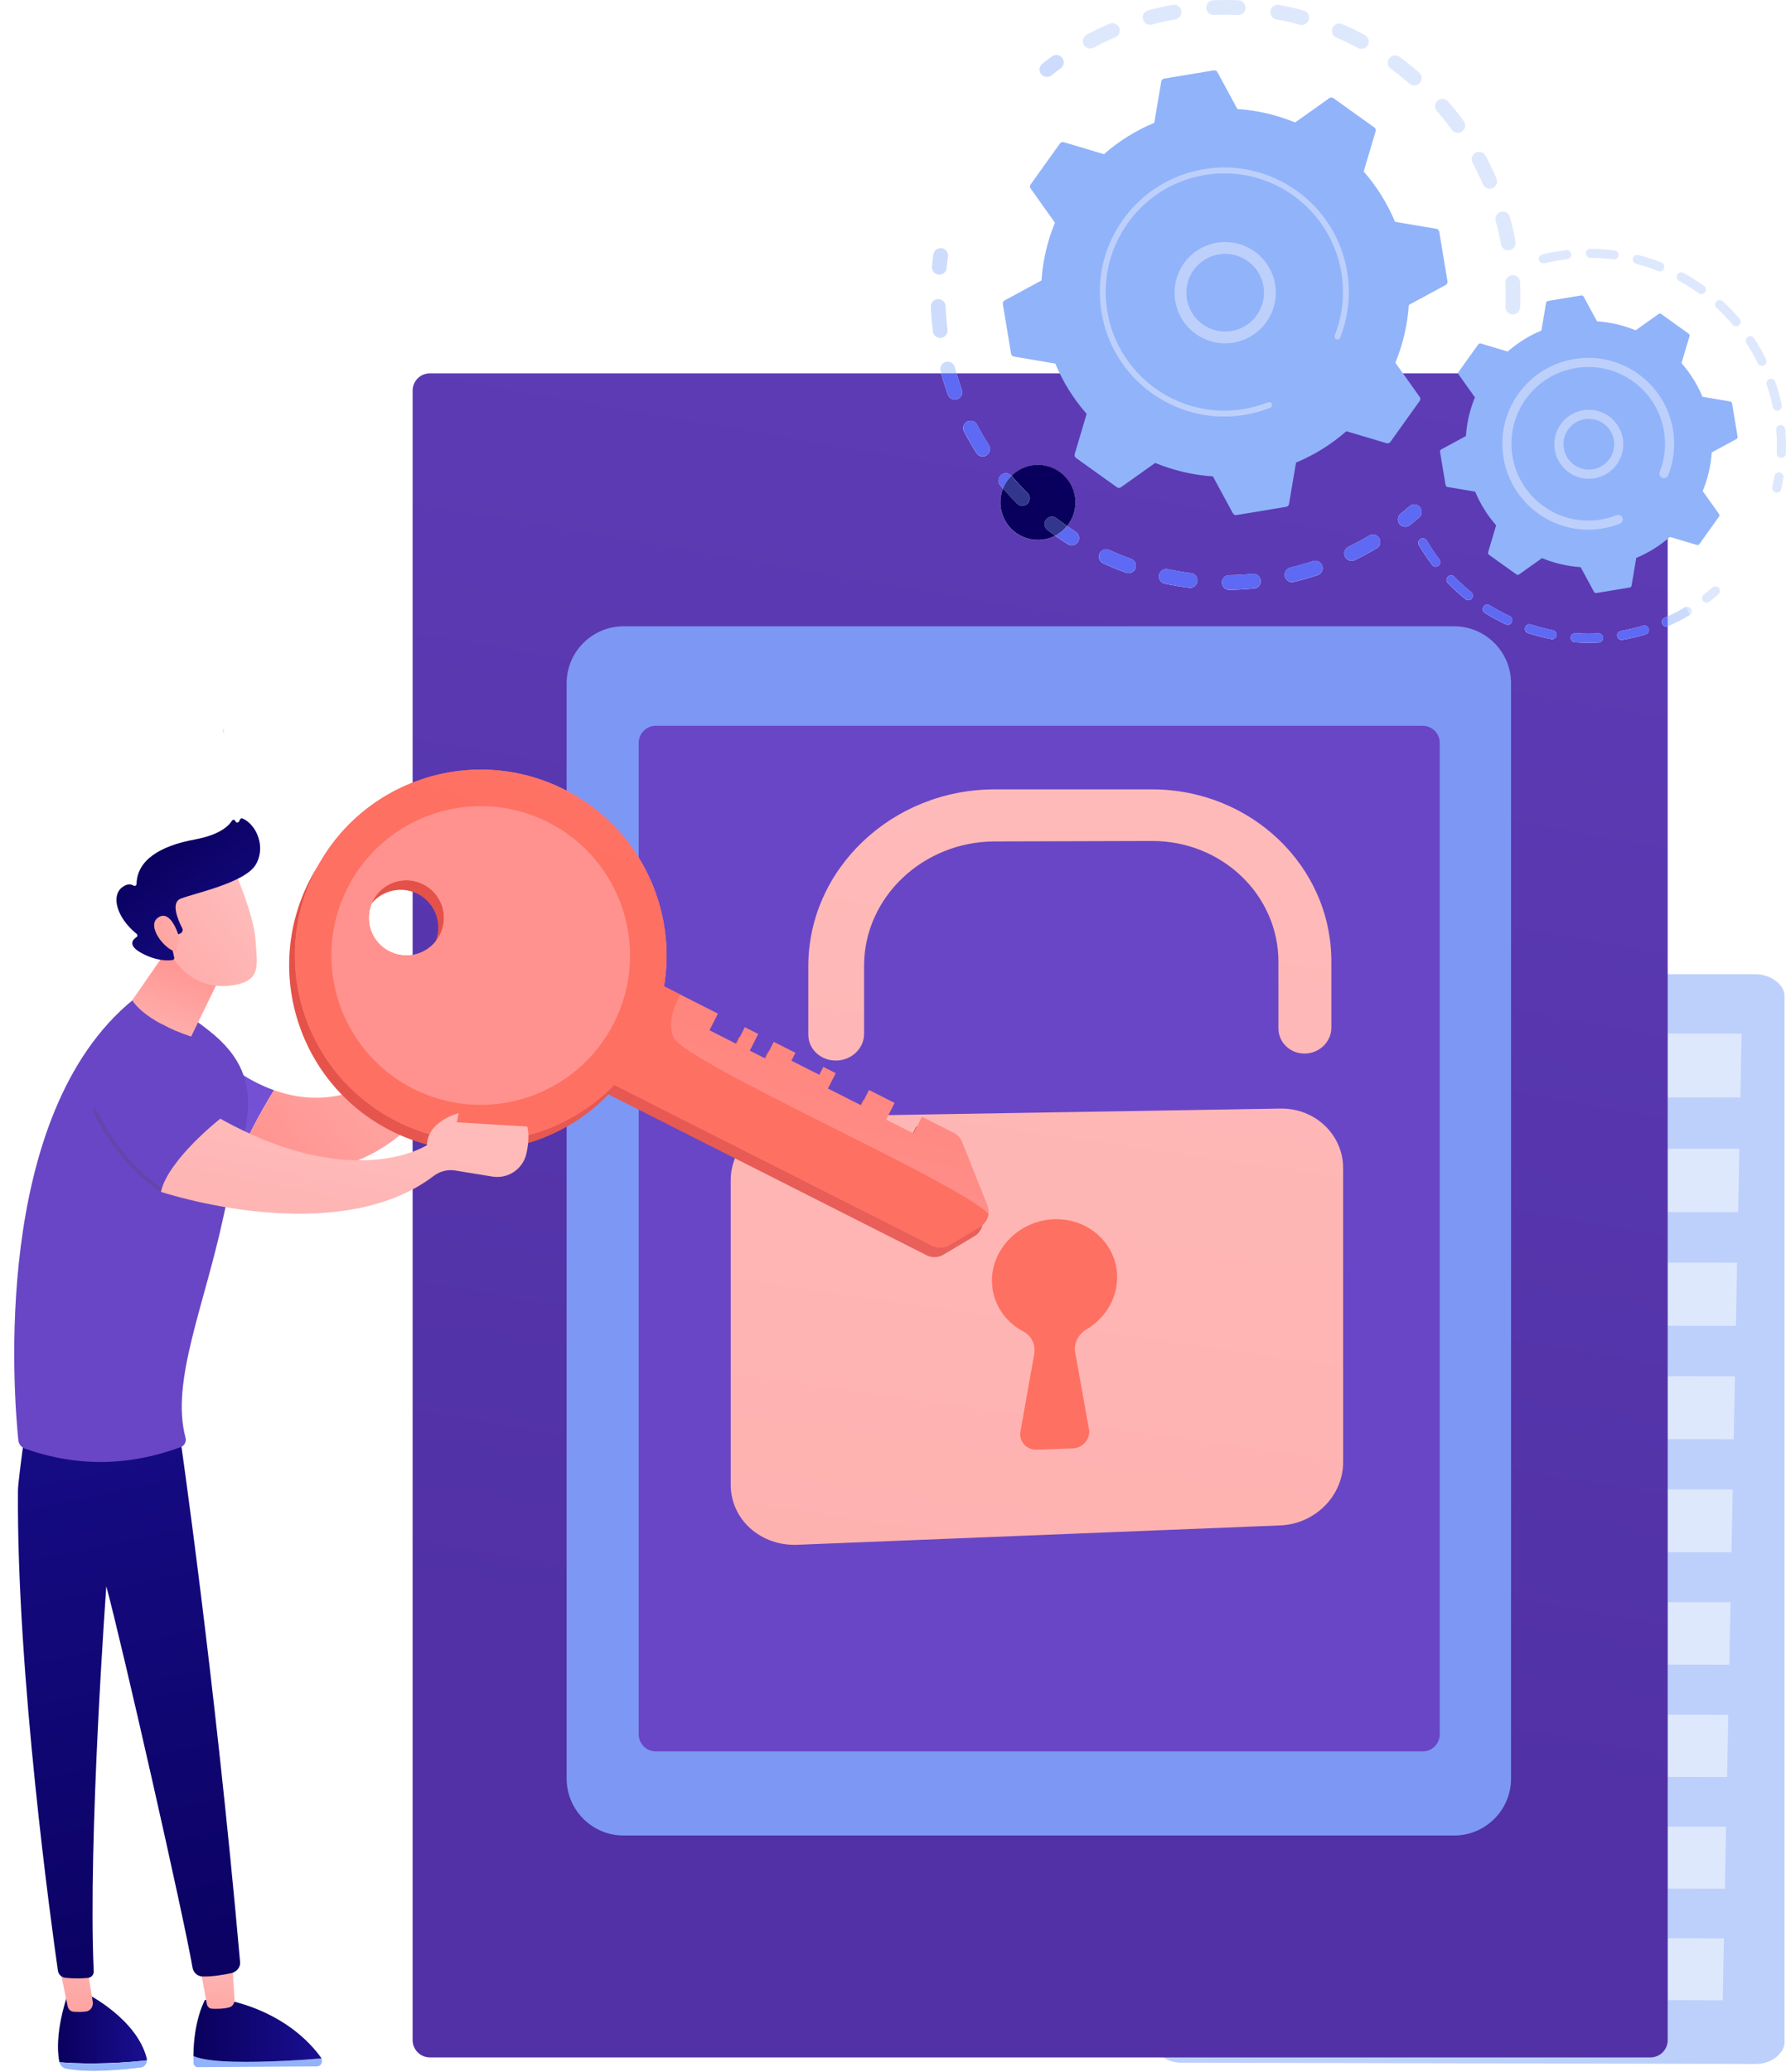 <svg width="125" height="145" viewBox="0 0 125 145" fill="none" xmlns="http://www.w3.org/2000/svg">
<path d="M15.643 51.35C15.613 51.252 15.582 51.153 15.553 51.054L15.708 51.054C15.687 51.152 15.665 51.252 15.643 51.35Z" fill="#DFE9FD"/>
<path d="M82.513 69.647C82.531 68.838 83.362 68.173 84.38 68.173H122.85C123.882 68.173 124.895 68.873 124.895 69.693V142.954C124.895 143.348 124.609 143.726 124.258 144.005C123.906 144.283 123.385 144.439 122.889 144.437L82.666 144.35C82.166 144.349 81.676 144.189 81.326 143.904C80.976 143.62 80.778 143.227 80.787 142.829L82.513 69.647Z" fill="#BDD0FB"/>
<path d="M116.723 76.801V72.331H121.892L121.806 76.796L116.723 76.801Z" fill="#DEE8FD"/>
<path d="M121.649 84.826L116.723 84.823V80.39L121.736 80.391L121.649 84.826Z" fill="#DEE8FD"/>
<path d="M121.494 92.785L116.723 92.781V88.362L121.58 88.366L121.494 92.785Z" fill="#DEE8FD"/>
<path d="M121.339 100.719L116.723 100.714V96.31L121.425 96.314L121.339 100.719Z" fill="#DEE8FD"/>
<path d="M121.184 108.625L116.723 108.619V104.23L121.27 104.236L121.184 108.625Z" fill="#DEE8FD"/>
<path d="M121.03 116.504L116.723 116.496V112.123L121.116 112.13L121.03 116.504Z" fill="#DEE8FD"/>
<path d="M120.877 124.355L116.723 124.347V119.989L120.962 119.997L120.877 124.355Z" fill="#DEE8FD"/>
<path d="M120.724 132.18L116.723 132.17V127.827L120.809 127.836L120.724 132.18Z" fill="#DEE8FD"/>
<path d="M120.572 139.979L116.723 139.968V135.639L120.656 135.65L120.572 139.979Z" fill="#DEE8FD"/>
<path d="M115.511 143.979H30.088C29.42 143.979 28.879 143.437 28.879 142.77V142.381V119.334V116.973V107.376V27.335C28.879 26.667 29.42 26.126 30.088 26.126H34.744H35.523H48.023H65.871C66.009 26.628 66.167 27.13 66.342 27.619C66.418 27.83 66.617 27.962 66.829 27.962C66.84 27.962 66.85 27.961 66.861 27.961C66.908 27.958 66.956 27.948 67.003 27.931C67.272 27.835 67.411 27.54 67.315 27.271C67.181 26.895 67.056 26.511 66.945 26.126H108.368H115.511C116.179 26.126 116.72 26.667 116.72 27.335V39.581V43.136C116.646 43.17 116.571 43.204 116.496 43.237C116.335 43.308 116.261 43.496 116.332 43.657C116.384 43.777 116.502 43.848 116.625 43.848C116.631 43.848 116.638 43.848 116.645 43.848C116.67 43.846 116.695 43.842 116.72 43.834V68.176V72.333V76.802V80.391V84.824V88.365V92.784V96.313V100.717V104.233V108.621V112.126V116.499V119.992V124.35V127.831V132.174V135.642V139.971V142.77C116.72 143.437 116.179 143.979 115.511 143.979ZM110.249 44.31C110.082 44.31 109.94 44.437 109.928 44.606C109.915 44.782 110.048 44.935 110.223 44.947C110.547 44.97 110.873 44.982 111.199 44.982C111.431 44.982 111.663 44.976 111.894 44.964L111.899 44.964C112.072 44.953 112.206 44.804 112.197 44.629C112.188 44.459 112.048 44.326 111.879 44.326C111.873 44.326 111.868 44.326 111.862 44.327C111.641 44.338 111.419 44.343 111.197 44.343C110.887 44.343 110.576 44.332 110.269 44.311C110.262 44.31 110.255 44.31 110.249 44.31ZM115.091 43.773C115.061 43.773 115.03 43.778 115 43.786C114.492 43.938 113.97 44.06 113.447 44.151C113.274 44.181 113.157 44.346 113.187 44.519C113.214 44.675 113.349 44.784 113.501 44.784C113.508 44.784 113.515 44.784 113.521 44.784C113.533 44.783 113.544 44.782 113.555 44.779C114.103 44.685 114.651 44.557 115.183 44.398C115.351 44.348 115.447 44.17 115.397 44.001C115.356 43.862 115.228 43.773 115.091 43.773ZM107.048 43.685C106.913 43.685 106.788 43.77 106.744 43.905C106.69 44.072 106.781 44.253 106.949 44.307C107.476 44.479 108.02 44.62 108.566 44.727C108.587 44.732 108.608 44.733 108.628 44.733C108.635 44.733 108.642 44.733 108.648 44.733C108.789 44.724 108.912 44.621 108.941 44.476C108.975 44.303 108.862 44.136 108.689 44.101C108.168 43.999 107.649 43.864 107.146 43.7C107.114 43.69 107.08 43.685 107.048 43.685ZM104.096 42.307C103.989 42.307 103.885 42.361 103.825 42.457C103.731 42.607 103.777 42.804 103.926 42.897C104.398 43.191 104.892 43.459 105.395 43.694C105.439 43.714 105.485 43.724 105.53 43.724C105.537 43.724 105.543 43.724 105.55 43.723C105.663 43.716 105.769 43.649 105.82 43.54C105.894 43.38 105.825 43.19 105.665 43.115C105.185 42.892 104.714 42.636 104.264 42.355C104.212 42.323 104.153 42.307 104.096 42.307ZM101.557 40.263C101.477 40.263 101.396 40.293 101.334 40.354C101.208 40.476 101.206 40.678 101.329 40.804C101.715 41.202 102.131 41.581 102.565 41.93C102.623 41.977 102.694 42.001 102.764 42.001C102.771 42.001 102.778 42 102.784 41.999C102.871 41.994 102.954 41.954 103.013 41.881C103.123 41.744 103.102 41.543 102.965 41.433C102.551 41.099 102.155 40.738 101.786 40.359C101.723 40.295 101.64 40.263 101.557 40.263ZM87.722 40.154C87.705 40.154 87.688 40.154 87.671 40.156C87.121 40.21 86.569 40.241 86.026 40.249C85.74 40.253 85.512 40.487 85.517 40.772C85.52 41.055 85.751 41.282 86.032 41.282C86.035 41.282 86.038 41.282 86.04 41.282C86.377 41.277 86.718 41.264 87.057 41.242C87.294 41.227 87.532 41.208 87.771 41.185C88.055 41.157 88.263 40.905 88.235 40.62C88.209 40.354 87.984 40.154 87.722 40.154ZM81.625 39.822C81.386 39.822 81.171 39.989 81.12 40.232C81.061 40.512 81.239 40.786 81.519 40.845C82.083 40.964 82.658 41.059 83.229 41.129C83.25 41.132 83.271 41.133 83.292 41.133C83.303 41.133 83.314 41.133 83.325 41.133C83.568 41.117 83.774 40.93 83.805 40.68C83.84 40.397 83.639 40.139 83.355 40.104C82.814 40.037 82.267 39.946 81.732 39.834C81.696 39.826 81.66 39.822 81.625 39.822ZM92.057 39.244C92.004 39.244 91.949 39.252 91.896 39.27C91.377 39.44 90.844 39.59 90.31 39.717C90.033 39.783 89.861 40.061 89.927 40.339C89.983 40.577 90.195 40.737 90.429 40.737C90.44 40.737 90.451 40.736 90.462 40.736C90.49 40.734 90.52 40.729 90.549 40.723C91.11 40.59 91.671 40.431 92.218 40.252C92.489 40.164 92.637 39.872 92.548 39.6C92.477 39.383 92.274 39.244 92.057 39.244ZM77.422 38.438C77.225 38.438 77.038 38.549 76.951 38.739C76.833 38.999 76.947 39.306 77.207 39.424C77.731 39.663 78.271 39.884 78.811 40.078C78.869 40.099 78.928 40.108 78.986 40.108C78.997 40.108 79.008 40.108 79.019 40.108C79.218 40.094 79.401 39.966 79.473 39.766C79.569 39.497 79.429 39.202 79.16 39.105C78.647 38.921 78.134 38.712 77.636 38.484C77.567 38.452 77.494 38.438 77.422 38.438ZM99.582 37.669C99.527 37.669 99.472 37.683 99.421 37.712C99.269 37.801 99.218 37.997 99.307 38.149C99.587 38.627 99.9 39.095 100.237 39.538C100.3 39.62 100.395 39.664 100.491 39.664C100.498 39.664 100.505 39.663 100.511 39.663C100.572 39.659 100.633 39.638 100.685 39.598C100.825 39.492 100.852 39.291 100.745 39.151C100.423 38.729 100.125 38.283 99.858 37.827C99.799 37.725 99.692 37.669 99.582 37.669ZM96.087 37.408C95.997 37.408 95.906 37.431 95.823 37.481C95.353 37.761 94.866 38.025 94.375 38.265C94.118 38.39 94.012 38.7 94.137 38.956C94.227 39.14 94.41 39.246 94.602 39.246C94.612 39.246 94.623 39.246 94.634 39.245C94.7 39.241 94.766 39.224 94.828 39.194C95.346 38.941 95.859 38.663 96.353 38.368C96.598 38.221 96.678 37.904 96.531 37.66C96.435 37.498 96.263 37.408 96.087 37.408ZM73.853 37.494C74.141 37.697 74.435 37.895 74.732 38.083C74.818 38.137 74.913 38.163 75.008 38.163C75.019 38.163 75.03 38.163 75.041 38.162C75.201 38.152 75.353 38.068 75.445 37.923C75.598 37.682 75.526 37.363 75.285 37.21C75.083 37.082 74.883 36.95 74.684 36.813C75.049 36.362 75.267 35.788 75.267 35.163C75.267 33.711 74.091 32.535 72.639 32.535C71.918 32.535 71.266 32.825 70.79 33.295C70.689 33.18 70.546 33.12 70.403 33.12C70.285 33.12 70.166 33.16 70.069 33.243C69.852 33.428 69.825 33.753 70.009 33.971C70.072 34.045 70.134 34.118 70.197 34.19C70.078 34.491 70.012 34.819 70.012 35.163C70.012 36.614 71.188 37.79 72.639 37.79C73.078 37.79 73.49 37.683 73.853 37.494ZM98.986 35.302C98.866 35.302 98.745 35.344 98.647 35.43C98.444 35.606 98.237 35.78 98.029 35.946C97.807 36.125 97.771 36.45 97.95 36.672C98.052 36.8 98.202 36.866 98.353 36.866C98.364 36.866 98.375 36.866 98.386 36.865C98.488 36.858 98.59 36.822 98.676 36.752C98.894 36.578 99.113 36.394 99.326 36.209C99.541 36.021 99.563 35.695 99.376 35.48C99.273 35.362 99.13 35.302 98.986 35.302ZM67.929 29.445C67.849 29.445 67.767 29.463 67.691 29.503C67.438 29.636 67.34 29.948 67.472 30.201C67.739 30.711 68.03 31.216 68.34 31.703C68.438 31.858 68.605 31.942 68.776 31.942C68.787 31.942 68.798 31.942 68.809 31.941C68.893 31.936 68.977 31.91 69.053 31.861C69.294 31.709 69.365 31.39 69.212 31.149C68.918 30.686 68.641 30.207 68.388 29.722C68.296 29.546 68.115 29.445 67.929 29.445Z" fill="url(#paint0_linear_5401_15144)"/>
<path d="M101.768 128.451H43.647C41.444 128.451 39.658 126.665 39.658 124.462V47.817C39.658 45.614 41.444 43.828 43.647 43.828H101.768C103.971 43.828 105.757 45.614 105.757 47.817V124.462C105.757 126.665 103.971 128.451 101.768 128.451Z" fill="#7D97F4"/>
<path d="M99.57 122.564H45.9C45.239 122.564 44.703 122.029 44.703 121.368V51.986C44.703 51.326 45.239 50.79 45.9 50.79H99.57C100.23 50.79 100.766 51.326 100.766 51.986V121.368C100.766 122.029 100.23 122.564 99.57 122.564Z" fill="url(#paint1_linear_5401_15144)"/>
<path d="M72.641 37.785C71.19 37.785 70.014 36.608 70.014 35.157C70.014 34.814 70.08 34.486 70.2 34.185C70.515 34.547 70.847 34.902 71.186 35.241C71.287 35.341 71.419 35.391 71.551 35.391C71.562 35.391 71.573 35.391 71.584 35.39C71.705 35.383 71.824 35.333 71.917 35.24C72.119 35.038 72.118 34.711 71.916 34.509C71.528 34.122 71.153 33.715 70.8 33.298C70.797 33.295 70.795 33.293 70.793 33.29C71.267 32.82 71.92 32.529 72.641 32.529C74.093 32.529 75.269 33.706 75.269 35.157C75.269 35.782 75.051 36.357 74.686 36.808C74.431 36.633 74.179 36.452 73.934 36.266C73.841 36.195 73.731 36.161 73.622 36.161C73.466 36.161 73.312 36.231 73.21 36.365C73.038 36.593 73.083 36.917 73.31 37.089C73.489 37.225 73.671 37.358 73.855 37.489C73.492 37.678 73.08 37.785 72.641 37.785Z" fill="url(#paint2_linear_5401_15144)"/>
<path d="M89.615 77.579L55.807 78.141C53.234 78.184 51.141 80.185 51.141 82.61V103.901C51.141 106.327 53.234 108.209 55.807 108.105L89.615 106.748C92.043 106.65 94.005 104.671 94.005 102.327V81.751C94.005 79.406 92.043 77.539 89.615 77.579Z" fill="url(#paint3_linear_5401_15144)"/>
<path d="M91.33 73.729C90.306 73.745 89.475 72.954 89.475 71.964V67.305C89.475 62.63 85.52 58.838 80.625 58.852L69.612 58.884C64.591 58.898 60.476 62.802 60.476 67.586V72.355C60.476 73.368 59.604 74.202 58.527 74.219C57.448 74.234 56.572 73.423 56.572 72.407V67.624C56.572 60.796 62.455 55.241 69.612 55.241H80.625C87.579 55.241 93.179 60.636 93.179 67.268V71.915C93.179 72.902 92.352 73.714 91.33 73.729Z" fill="url(#paint4_linear_5401_15144)"/>
<path d="M78.186 89.384C78.186 87.018 76.12 85.16 73.609 85.331C71.389 85.482 69.552 87.26 69.432 89.383C69.339 91.031 70.245 92.455 71.621 93.175C72.207 93.481 72.497 94.127 72.383 94.766L71.418 100.183C71.296 100.872 71.85 101.479 72.579 101.452L75.06 101.364C75.786 101.337 76.336 100.694 76.215 100.016L75.25 94.649C75.135 94.009 75.468 93.373 76.055 93.022C77.332 92.259 78.186 90.905 78.186 89.384Z" fill="url(#paint5_linear_5401_15144)"/>
<path d="M10.283 144.184C10.284 144.137 10.281 144.091 10.269 144.043C9.568 141.264 6.088 139.532 6.088 139.532L4.709 139.641C3.916 142.09 4.018 143.593 4.146 144.262C4.149 144.281 4.155 144.299 4.16 144.317C5.297 144.419 7.638 144.485 10.283 144.184Z" fill="url(#paint6_linear_5401_15144)"/>
<path d="M4.16 144.314C4.222 144.538 4.387 144.712 4.598 144.756C6.216 145.096 8.787 144.823 9.867 144.682C10.105 144.65 10.28 144.43 10.283 144.182C7.639 144.482 5.298 144.416 4.16 144.314Z" fill="#91B3FA"/>
<path d="M4.152 137.588L4.736 140.399C4.779 140.605 4.937 140.759 5.129 140.777C5.364 140.799 5.698 140.812 6.034 140.763C6.335 140.719 6.545 140.412 6.492 140.084L6.086 137.588H4.152Z" fill="url(#paint7_linear_5401_15144)"/>
<path d="M16.255 144.28C14.732 144.237 13.945 144.058 13.537 143.891C13.536 144.043 13.537 144.197 13.542 144.357C13.547 144.527 13.674 144.663 13.829 144.662L22.19 144.608C22.457 144.606 22.613 144.297 22.497 144.052C21.401 144.143 18.609 144.346 16.255 144.28Z" fill="#91B3FA"/>
<path d="M22.497 144.051C22.487 144.03 22.479 144.008 22.464 143.988C21.726 142.956 19.845 140.901 16.129 140.011L14.346 139.954C14.346 139.954 13.552 141.334 13.537 143.89C13.944 144.056 14.732 144.235 16.255 144.278C18.608 144.344 21.401 144.142 22.497 144.051Z" fill="url(#paint8_linear_5401_15144)"/>
<path d="M13.935 137.335C13.964 137.467 14.334 139.467 14.478 140.243C14.512 140.427 14.656 140.562 14.827 140.572C15.132 140.588 15.624 140.591 16.048 140.476C16.276 140.414 16.43 140.181 16.413 139.922L16.214 136.758L13.935 137.335Z" fill="url(#paint9_linear_5401_15144)"/>
<path d="M12.582 100.405C12.582 100.405 15.034 117.257 16.804 137.31C16.837 137.684 16.54 138.009 16.173 138.086C15.632 138.2 14.837 138.335 14.18 138.317C13.828 138.307 13.535 138.047 13.475 137.7C12.873 134.164 8.57 115.188 7.441 111.012C7.441 111.012 6.144 128.752 6.559 137.956C6.569 138.185 6.401 138.384 6.174 138.41C5.829 138.45 5.276 138.48 4.574 138.406C4.307 138.377 4.092 138.176 4.053 137.91C3.624 134.918 1.152 117.106 1.257 104.275C1.263 103.551 2.106 97.606 2.106 97.606L12.582 100.405Z" fill="url(#paint10_linear_5401_15144)"/>
<path d="M13.535 72.063L13.863 80.881C14.796 81.203 15.684 81.452 16.529 81.639C17.058 79.936 18.223 77.846 19.176 76.292C15.673 75.054 13.535 72.063 13.535 72.063Z" fill="url(#paint11_linear_5401_15144)"/>
<path d="M1.739 101.374C1.487 101.285 1.311 101.056 1.284 100.79C0.958 97.626 -0.621 78.007 9.348 69.937C9.348 69.937 9.919 68.442 14.618 72.118C19.318 75.795 16.802 79.649 15.677 84.965C14.315 91.397 11.927 96.655 12.984 100.613C13.057 100.887 12.913 101.173 12.648 101.271C8.997 102.617 5.361 102.661 1.739 101.374Z" fill="url(#paint12_linear_5401_15144)"/>
<path d="M13.237 64.058C13.234 64.337 9.254 69.991 9.254 69.991C9.254 69.991 9.968 71.398 13.379 72.541L16.324 66.487L13.237 64.058Z" fill="url(#paint13_linear_5401_15144)"/>
<path d="M11.261 83.404C11.237 83.404 11.212 83.397 11.189 83.382C8.009 81.234 6.513 77.766 6.499 77.731C6.471 77.665 6.501 77.589 6.567 77.561C6.633 77.534 6.709 77.564 6.737 77.63C6.751 77.664 8.219 81.064 11.334 83.168C11.393 83.208 11.409 83.288 11.369 83.348C11.344 83.384 11.303 83.404 11.261 83.404Z" fill="url(#paint14_linear_5401_15144)"/>
<path d="M16 78.598C15.958 78.598 15.916 78.577 15.891 78.538C15.882 78.524 14.91 77.012 13.059 73.698C12.491 72.679 11.743 72.034 10.837 71.781C9.337 71.361 7.891 72.165 7.877 72.174C7.814 72.208 7.736 72.187 7.7 72.125C7.665 72.063 7.687 71.984 7.749 71.949C7.811 71.913 9.298 71.082 10.904 71.531C11.88 71.803 12.681 72.49 13.285 73.572C15.131 76.877 16.099 78.383 16.108 78.399C16.147 78.459 16.13 78.538 16.07 78.577C16.048 78.591 16.024 78.598 16 78.598Z" fill="url(#paint15_linear_5401_15144)"/>
<path d="M16.372 60.818C16.372 60.818 17.789 64.072 17.884 65.78C17.979 67.488 18.347 68.596 16.372 68.939C14.398 69.284 12.734 68.3 11.833 66.599C11.833 66.599 10.421 63.977 10.738 62.904C11.055 61.83 16.372 60.818 16.372 60.818Z" fill="url(#paint16_linear_5401_15144)"/>
<path d="M12.508 65.375L12.62 65.326C12.764 65.263 12.825 65.092 12.753 64.954C12.475 64.415 11.931 63.182 12.633 62.895C13.537 62.524 17.117 61.794 17.889 60.524C18.631 59.303 17.974 57.727 16.985 57.279C16.919 57.249 16.84 57.273 16.807 57.337L16.725 57.493C16.668 57.6 16.51 57.584 16.477 57.468C16.445 57.356 16.297 57.335 16.235 57.433C15.998 57.813 15.357 58.429 13.643 58.745C11.207 59.195 9.596 60.181 9.556 61.864C9.553 61.971 9.44 62.03 9.349 61.975C9.169 61.866 8.88 61.814 8.496 62.138C7.827 62.7 8.101 64.159 9.568 65.359C9.637 65.417 9.636 65.525 9.561 65.575C9.295 65.748 8.899 66.159 9.926 66.708C10.988 67.276 11.781 67.229 12.087 67.179C12.163 67.167 12.212 67.093 12.195 67.018L11.869 65.538C11.851 65.454 11.915 65.375 12 65.375H12.508Z" fill="url(#paint17_linear_5401_15144)"/>
<path d="M12.569 65.686C12.569 65.686 12.028 63.608 11.096 64.191C10.164 64.774 11.58 66.52 12.329 66.598L12.569 65.686Z" fill="url(#paint18_linear_5401_15144)"/>
<path d="M30.913 71.399C30.913 71.399 30.203 70.14 30.248 69.529C30.293 68.917 29.912 68.019 30.317 68.086C30.723 68.152 30.806 68.098 30.917 68.831C31.027 69.565 32.306 72.771 30.913 71.399Z" fill="url(#paint19_linear_5401_15144)"/>
<path d="M31.043 69.4L31.027 71.914C26.221 77.103 22.331 77.409 19.176 76.293C18.222 77.848 17.058 79.937 16.529 81.64C29.363 84.469 32.385 72.671 32.385 72.671C34.124 71.951 34.474 71.53 34.4 71.058L31.043 69.4Z" fill="url(#paint20_linear_5401_15144)"/>
<path d="M34.741 66.905C34.331 66.738 33.528 65.208 33.374 65.711C33.221 66.215 33.439 66.905 33.374 67.119C33.309 67.333 32.309 69.796 32.509 70.343C32.653 70.738 33.447 70.679 33.568 71.325C33.609 71.54 33.78 71.693 33.979 71.693C34.178 71.693 34.349 71.54 34.389 71.326C34.406 71.24 35.151 67.071 34.741 66.905Z" fill="url(#paint21_linear_5401_15144)"/>
<path d="M29.228 62.553C30.526 63.209 31.046 64.794 30.39 66.092C29.733 67.39 28.15 67.91 26.852 67.253C25.554 66.597 25.033 65.013 25.69 63.715C26.346 62.418 27.93 61.898 29.228 62.553ZM21.64 61.668C18.399 68.078 20.968 75.901 27.378 79.142C32.588 81.775 38.731 80.571 42.589 76.586L64.859 87.847C65.229 88.033 65.669 88.018 66.025 87.806L68.203 86.509C68.241 86.486 68.276 86.461 68.31 86.436C68.32 86.429 68.329 86.421 68.338 86.413C68.363 86.393 68.388 86.372 68.411 86.35C68.419 86.343 68.427 86.335 68.435 86.328C68.464 86.299 68.491 86.269 68.517 86.238L68.518 86.237C68.792 85.904 68.875 85.44 68.708 85.02L66.938 80.583C66.829 80.309 66.623 80.084 66.36 79.951L64.129 78.823L63.539 79.991L61.623 79.022L62.213 77.854L60.42 76.948L59.877 78.022L57.548 76.844L58.091 75.771L57.223 75.332L56.944 75.885L54.991 74.898L55.271 74.345L53.753 73.577L53.162 74.745L52.078 74.196L52.668 73.028L51.728 72.553L51.138 73.721L49.258 72.77L49.848 71.603L47.206 70.267L46.074 69.695C46.996 64.226 44.324 58.564 39.114 55.93C32.704 52.689 24.881 55.258 21.64 61.668Z" fill="url(#paint22_linear_5401_15144)"/>
<path d="M39.69 65.595L50.248 70.933L49.657 72.1L51.537 73.051L52.128 71.883L53.068 72.359L52.477 73.526L53.562 74.074L54.152 72.907L55.671 73.675L55.391 74.228L57.343 75.215L57.623 74.662L58.491 75.1L57.947 76.175L60.276 77.353L60.82 76.278L62.612 77.184L62.022 78.352L63.938 79.321L64.529 78.153L66.759 79.281C67.023 79.415 67.228 79.639 67.338 79.913L69.107 84.349C69.328 84.903 69.114 85.534 68.602 85.838L66.424 87.136C66.069 87.348 65.628 87.364 65.259 87.176L38.375 73.584L39.69 65.595Z" fill="url(#paint23_linear_5401_15144)"/>
<path d="M27.252 66.583C25.954 65.927 25.434 64.343 26.09 63.045C26.746 61.747 28.33 61.227 29.628 61.883C30.926 62.539 31.447 64.123 30.79 65.421C30.134 66.719 28.549 67.239 27.252 66.583ZM27.779 78.471C34.188 81.712 42.011 79.143 45.252 72.733C48.493 66.324 45.924 58.501 39.514 55.26C33.104 52.019 25.281 54.588 22.041 60.998C18.8 67.407 21.369 75.23 27.779 78.471Z" fill="url(#paint24_linear_5401_15144)"/>
<path d="M29.628 61.884C30.926 62.54 31.447 64.124 30.79 65.422C30.134 66.719 28.549 67.24 27.252 66.584C25.954 65.927 25.434 64.343 26.09 63.045C26.746 61.747 28.33 61.227 29.628 61.884ZM42.989 75.916L65.26 87.176C65.629 87.364 66.069 87.348 66.425 87.136L68.603 85.838C68.932 85.643 69.135 85.312 69.182 84.955C67.153 82.755 47.859 74.331 47.137 72.597C46.881 71.98 46.837 71.046 47.605 69.597L46.474 69.025C47.396 63.555 44.724 57.894 39.514 55.26C33.104 52.02 25.281 54.589 22.041 60.998C18.8 67.407 21.369 75.231 27.779 78.471C32.988 81.106 39.132 79.901 42.989 75.916Z" fill="url(#paint25_linear_5401_15144)"/>
<path d="M27.25 66.584C25.952 65.927 25.431 64.343 26.088 63.045C26.744 61.747 28.328 61.227 29.626 61.884C30.924 62.54 31.444 64.124 30.788 65.421C30.132 66.719 28.547 67.24 27.25 66.584ZM28.928 76.194C34.08 78.798 40.367 76.734 42.972 71.582C45.577 66.43 43.512 60.143 38.361 57.538C33.209 54.933 26.921 56.998 24.316 62.15C21.712 67.301 23.776 73.589 28.928 76.194Z" fill="url(#paint26_linear_5401_15144)"/>
<path d="M11.262 83.406C11.262 83.406 23.509 87.506 30.359 82.29C30.784 81.967 31.32 81.826 31.847 81.911L34.464 82.338C35.562 82.517 36.609 81.805 36.845 80.717C36.98 80.097 37.045 79.419 36.908 78.836L31.968 78.538L32.109 77.897C32.109 77.897 29.925 78.431 29.881 80.139C29.881 80.139 24.759 83.495 15.417 78.287C15.417 78.287 11.779 81.134 11.262 83.406Z" fill="url(#paint27_linear_5401_15144)"/>
<path d="M105.877 22.006C105.871 22.006 105.863 22.006 105.856 22.005C105.572 21.994 105.349 21.753 105.362 21.468C105.384 20.914 105.383 20.351 105.358 19.794C105.346 19.512 105.562 19.273 105.842 19.255L105.852 19.255C105.86 19.255 105.868 19.254 105.875 19.254C106.15 19.254 106.379 19.471 106.391 19.748C106.417 20.334 106.418 20.927 106.394 21.51C106.383 21.777 106.172 21.988 105.911 22.005C105.9 22.005 105.888 22.006 105.877 22.006ZM105.56 17.515C105.315 17.515 105.098 17.341 105.052 17.092C104.952 16.544 104.827 15.995 104.681 15.46C104.606 15.185 104.769 14.901 105.044 14.826C105.09 14.814 105.135 14.808 105.18 14.808C105.408 14.808 105.616 14.959 105.679 15.188C105.832 15.752 105.963 16.329 106.069 16.906C106.12 17.186 105.934 17.456 105.653 17.507C105.633 17.511 105.613 17.513 105.592 17.514C105.581 17.515 105.571 17.515 105.56 17.515ZM104.261 13.207C104.061 13.207 103.87 13.09 103.786 12.894C103.567 12.384 103.323 11.876 103.06 11.386C102.926 11.135 103.02 10.822 103.272 10.687C103.349 10.646 103.433 10.626 103.515 10.626C103.699 10.626 103.878 10.725 103.971 10.898C104.248 11.415 104.505 11.949 104.735 12.487C104.848 12.748 104.727 13.052 104.465 13.165C104.408 13.189 104.351 13.202 104.294 13.206C104.283 13.207 104.272 13.207 104.261 13.207ZM102.031 9.297C101.871 9.297 101.714 9.223 101.613 9.085C101.285 8.635 100.933 8.196 100.568 7.777C100.38 7.562 100.403 7.235 100.618 7.048C100.716 6.962 100.837 6.921 100.957 6.921C101.102 6.921 101.245 6.981 101.347 7.098C101.731 7.539 102.101 8.002 102.447 8.475C102.615 8.705 102.565 9.028 102.335 9.197C102.253 9.257 102.158 9.289 102.063 9.296C102.052 9.296 102.041 9.297 102.031 9.297ZM98.984 5.981C98.864 5.981 98.743 5.94 98.645 5.855C98.226 5.491 97.786 5.139 97.336 4.81C97.106 4.641 97.056 4.319 97.224 4.088C97.325 3.95 97.482 3.876 97.641 3.876C97.747 3.876 97.854 3.909 97.946 3.976C98.419 4.322 98.883 4.692 99.323 5.075C99.538 5.262 99.561 5.589 99.374 5.804C99.279 5.913 99.15 5.972 99.016 5.98C99.006 5.981 98.995 5.981 98.984 5.981ZM95.28 3.423C95.198 3.423 95.114 3.403 95.036 3.361C94.547 3.098 94.04 2.853 93.529 2.633C93.267 2.52 93.147 2.216 93.26 1.954C93.345 1.759 93.535 1.642 93.735 1.642C93.803 1.642 93.873 1.655 93.94 1.684C94.477 1.916 95.01 2.175 95.525 2.451C95.777 2.586 95.871 2.9 95.736 3.151C95.648 3.314 95.485 3.411 95.313 3.422C95.302 3.423 95.291 3.423 95.28 3.423ZM76.306 3.395C76.121 3.395 75.943 3.295 75.85 3.121C75.716 2.869 75.811 2.556 76.063 2.422C76.579 2.147 77.113 1.891 77.652 1.66C77.718 1.632 77.787 1.619 77.855 1.619C78.056 1.619 78.247 1.737 78.33 1.933C78.443 2.195 78.321 2.499 78.058 2.611C77.546 2.829 77.039 3.073 76.549 3.334C76.481 3.37 76.41 3.389 76.339 3.394C76.328 3.394 76.317 3.395 76.306 3.395ZM91.105 1.75C91.059 1.75 91.013 1.744 90.967 1.731C90.432 1.584 89.883 1.458 89.337 1.357C89.057 1.305 88.871 1.036 88.923 0.755C88.969 0.506 89.187 0.333 89.432 0.333C89.463 0.333 89.494 0.335 89.525 0.341C90.1 0.447 90.678 0.58 91.242 0.735C91.517 0.811 91.678 1.095 91.603 1.371C91.543 1.589 91.351 1.735 91.137 1.749C91.127 1.75 91.116 1.75 91.105 1.75ZM80.492 1.738C80.264 1.738 80.055 1.586 79.993 1.356C79.918 1.081 80.082 0.797 80.357 0.723C80.921 0.57 81.5 0.44 82.076 0.335C82.108 0.329 82.139 0.327 82.17 0.327C82.415 0.327 82.631 0.503 82.677 0.751C82.727 1.032 82.541 1.301 82.26 1.352C81.712 1.452 81.163 1.575 80.626 1.72C80.592 1.73 80.558 1.735 80.524 1.737C80.513 1.738 80.502 1.738 80.492 1.738ZM86.658 1.052C86.651 1.052 86.644 1.052 86.637 1.052C86.357 1.04 86.075 1.034 85.793 1.034C85.516 1.034 85.239 1.04 84.964 1.051C84.956 1.052 84.948 1.052 84.941 1.052C84.666 1.052 84.437 0.834 84.425 0.557C84.414 0.275 84.629 0.037 84.909 0.019L84.92 0.019C85.211 0.006 85.504 0 85.797 0C86.093 0 86.388 0.007 86.681 0.019C86.966 0.031 87.187 0.273 87.175 0.558C87.164 0.824 86.953 1.034 86.692 1.051C86.681 1.052 86.67 1.052 86.658 1.052Z" fill="#DEE8FD"/>
<path d="M73.273 5.381C73.121 5.381 72.97 5.314 72.868 5.186C72.691 4.962 72.728 4.637 72.951 4.46C73.171 4.286 73.397 4.113 73.625 3.947C73.717 3.879 73.824 3.847 73.93 3.847C74.089 3.847 74.246 3.921 74.347 4.059C74.515 4.29 74.465 4.613 74.234 4.781C74.018 4.939 73.803 5.103 73.594 5.269C73.508 5.337 73.407 5.374 73.306 5.38C73.295 5.381 73.284 5.381 73.273 5.381Z" fill="url(#paint28_linear_5401_15144)"/>
<path d="M65.739 19.219C65.723 19.219 65.707 19.218 65.691 19.216C65.406 19.189 65.198 18.937 65.225 18.652C65.252 18.373 65.285 18.09 65.323 17.811C65.359 17.552 65.579 17.364 65.834 17.364C65.858 17.364 65.882 17.366 65.906 17.369C66.189 17.408 66.386 17.668 66.347 17.951C66.311 18.217 66.279 18.486 66.254 18.751C66.23 19.007 66.022 19.202 65.773 19.218C65.762 19.218 65.75 19.219 65.739 19.219Z" fill="url(#paint29_linear_5401_15144)"/>
<path d="M86.033 41.277C85.751 41.277 85.52 41.051 85.517 40.768C85.513 40.483 85.74 40.249 86.026 40.244C86.569 40.236 87.121 40.205 87.671 40.152C87.688 40.15 87.705 40.149 87.723 40.149C87.984 40.149 88.209 40.349 88.235 40.615C88.263 40.9 88.055 41.152 87.771 41.18C87.533 41.203 87.294 41.223 87.057 41.237C86.719 41.259 86.377 41.273 86.04 41.277C86.038 41.277 86.035 41.277 86.033 41.277ZM83.293 41.129C83.272 41.129 83.251 41.127 83.229 41.125C82.659 41.054 82.083 40.959 81.519 40.84C81.239 40.781 81.061 40.507 81.12 40.228C81.171 39.985 81.386 39.818 81.625 39.818C81.66 39.818 81.696 39.821 81.732 39.829C82.267 39.942 82.814 40.032 83.356 40.099C83.639 40.134 83.84 40.392 83.805 40.675C83.774 40.926 83.569 41.112 83.326 41.128C83.315 41.128 83.303 41.129 83.293 41.129ZM90.429 40.732C90.195 40.732 89.983 40.572 89.927 40.334C89.861 40.057 90.033 39.778 90.311 39.712C90.844 39.586 91.377 39.436 91.896 39.266C91.95 39.248 92.004 39.239 92.057 39.239C92.274 39.239 92.477 39.379 92.548 39.596C92.637 39.867 92.489 40.159 92.218 40.248C91.671 40.427 91.11 40.585 90.549 40.718C90.52 40.725 90.49 40.729 90.462 40.731C90.451 40.731 90.44 40.732 90.429 40.732ZM78.986 40.104C78.929 40.104 78.869 40.094 78.812 40.073C78.271 39.879 77.731 39.659 77.207 39.419C76.947 39.301 76.833 38.994 76.952 38.735C77.038 38.545 77.225 38.433 77.422 38.433C77.494 38.433 77.567 38.447 77.636 38.48C78.135 38.707 78.647 38.916 79.161 39.1C79.429 39.197 79.569 39.492 79.473 39.761C79.401 39.962 79.218 40.09 79.019 40.103C79.008 40.103 78.997 40.104 78.986 40.104ZM94.602 39.242C94.41 39.242 94.227 39.135 94.137 38.951C94.012 38.695 94.118 38.386 94.375 38.261C94.867 38.02 95.354 37.757 95.823 37.476C95.906 37.427 95.998 37.403 96.087 37.403C96.263 37.403 96.435 37.493 96.531 37.655C96.678 37.9 96.598 38.217 96.353 38.363C95.859 38.658 95.346 38.937 94.828 39.189C94.766 39.219 94.7 39.236 94.635 39.24C94.624 39.242 94.612 39.242 94.602 39.242ZM75.009 38.158C74.914 38.158 74.818 38.133 74.732 38.078C74.436 37.89 74.142 37.693 73.853 37.489C74.175 37.321 74.458 37.089 74.684 36.808C74.883 36.945 75.083 37.077 75.285 37.205C75.527 37.358 75.598 37.677 75.445 37.919C75.353 38.063 75.201 38.147 75.041 38.157C75.03 38.158 75.019 38.158 75.009 38.158Z" fill="url(#paint30_linear_5401_15144)"/>
<path d="M73.852 37.488C73.667 37.358 73.485 37.225 73.306 37.089C73.079 36.917 73.034 36.593 73.207 36.365C73.308 36.231 73.463 36.16 73.619 36.16C73.727 36.16 73.837 36.195 73.93 36.265C74.175 36.451 74.427 36.632 74.682 36.808C74.456 37.088 74.173 37.32 73.852 37.488Z" fill="url(#paint31_linear_5401_15144)"/>
<path d="M70.198 34.185C70.134 34.113 70.072 34.04 70.009 33.967C69.825 33.749 69.852 33.423 70.069 33.238C70.166 33.156 70.285 33.116 70.403 33.116C70.546 33.116 70.689 33.175 70.79 33.291C70.536 33.543 70.332 33.847 70.198 34.185Z" fill="url(#paint32_linear_5401_15144)"/>
<path d="M71.547 35.395C71.415 35.395 71.283 35.344 71.182 35.244C70.842 34.905 70.511 34.551 70.195 34.188C70.33 33.849 70.534 33.545 70.788 33.293C70.791 33.296 70.793 33.298 70.796 33.301C71.148 33.718 71.524 34.126 71.912 34.512C72.114 34.714 72.115 35.041 71.913 35.243C71.82 35.336 71.701 35.386 71.58 35.394C71.569 35.395 71.558 35.395 71.547 35.395Z" fill="url(#paint33_linear_5401_15144)"/>
<path d="M68.781 31.938C68.61 31.938 68.443 31.853 68.344 31.698C68.035 31.212 67.743 30.706 67.477 30.196C67.345 29.943 67.443 29.631 67.696 29.499C67.772 29.459 67.854 29.44 67.934 29.44C68.12 29.44 68.301 29.541 68.393 29.718C68.646 30.202 68.923 30.682 69.217 31.144C69.37 31.385 69.299 31.704 69.058 31.857C68.981 31.905 68.898 31.931 68.814 31.936C68.803 31.937 68.792 31.938 68.781 31.938Z" fill="url(#paint34_linear_5401_15144)"/>
<path d="M66.945 26.121H65.871C65.857 26.068 65.842 26.014 65.828 25.959C65.755 25.683 65.919 25.401 66.195 25.328C66.239 25.316 66.283 25.31 66.327 25.31C66.556 25.31 66.765 25.463 66.827 25.694C66.864 25.837 66.904 25.979 66.945 26.121Z" fill="url(#paint35_linear_5401_15144)"/>
<path d="M66.829 27.957C66.617 27.957 66.418 27.825 66.342 27.614C66.168 27.125 66.009 26.623 65.871 26.121H66.945C67.057 26.506 67.181 26.89 67.315 27.266C67.412 27.535 67.272 27.83 67.003 27.927C66.956 27.943 66.909 27.953 66.861 27.956C66.85 27.956 66.84 27.957 66.829 27.957Z" fill="url(#paint36_linear_5401_15144)"/>
<path d="M65.802 23.65C65.546 23.65 65.323 23.459 65.291 23.198C65.238 22.777 65.198 22.35 65.171 21.928C65.161 21.775 65.153 21.622 65.147 21.47C65.135 21.185 65.353 20.939 65.642 20.933C65.649 20.932 65.657 20.932 65.664 20.932C65.939 20.932 66.168 21.15 66.179 21.427C66.186 21.572 66.193 21.718 66.202 21.862C66.228 22.264 66.266 22.669 66.316 23.069C66.351 23.352 66.15 23.61 65.867 23.646C65.856 23.647 65.846 23.648 65.835 23.649C65.825 23.65 65.814 23.65 65.802 23.65Z" fill="url(#paint37_linear_5401_15144)"/>
<path d="M98.356 36.861C98.205 36.861 98.055 36.795 97.953 36.668C97.775 36.446 97.811 36.12 98.033 35.942C98.24 35.776 98.448 35.602 98.65 35.425C98.749 35.34 98.869 35.298 98.989 35.298C99.134 35.298 99.277 35.358 99.379 35.475C99.567 35.69 99.545 36.016 99.329 36.204C99.116 36.39 98.898 36.573 98.68 36.748C98.594 36.817 98.492 36.854 98.39 36.86C98.379 36.861 98.368 36.861 98.356 36.861Z" fill="url(#paint38_linear_5401_15144)"/>
<path d="M99.362 28.058C99.422 27.974 99.422 27.861 99.363 27.777L97.66 25.381C98.184 24.112 98.508 22.75 98.601 21.341L101.184 19.942C101.274 19.893 101.324 19.791 101.307 19.69L100.73 16.212C100.713 16.11 100.634 16.03 100.532 16.013L97.636 15.523C97.093 14.219 96.347 13.035 95.442 12.002L96.28 9.185C96.309 9.086 96.272 8.98 96.188 8.92L93.321 6.868C93.238 6.808 93.125 6.808 93.041 6.867L90.645 8.57C89.376 8.047 88.014 7.722 86.604 7.63L85.205 5.047C85.156 4.956 85.055 4.907 84.953 4.924L81.475 5.5C81.374 5.517 81.294 5.596 81.277 5.698L80.786 8.594C79.482 9.137 78.298 9.884 77.266 10.789L74.448 9.951C74.35 9.921 74.243 9.958 74.183 10.042L72.132 12.909C72.072 12.993 72.072 13.106 72.131 13.19L73.834 15.586C73.311 16.855 72.986 18.216 72.893 19.626L70.31 21.025C70.22 21.074 70.17 21.175 70.187 21.277L70.764 24.755C70.781 24.857 70.86 24.937 70.962 24.953L73.858 25.444C74.401 26.748 75.147 27.933 76.052 28.965L75.215 31.782C75.185 31.881 75.222 31.987 75.305 32.047L78.173 34.099C78.257 34.158 78.369 34.159 78.453 34.099L80.849 32.397C82.119 32.92 83.48 33.245 84.89 33.338L86.288 35.92C86.338 36.011 86.439 36.06 86.54 36.044L90.019 35.467C90.12 35.45 90.2 35.37 90.217 35.269L90.707 32.373C92.012 31.83 93.196 31.083 94.228 30.178L97.045 31.016C97.144 31.045 97.251 31.009 97.311 30.925L99.362 28.058Z" fill="#91B3FA"/>
<path d="M83.993 18.409C83.44 18.878 83.101 19.535 83.041 20.258C82.917 21.751 84.031 23.067 85.524 23.191C87.017 23.316 88.333 22.202 88.457 20.708C88.581 19.215 87.467 17.9 85.974 17.775C85.839 17.764 85.704 17.763 85.571 17.772C84.993 17.808 84.444 18.028 83.993 18.409ZM85.456 24.015C83.508 23.853 82.056 22.137 82.217 20.189C82.296 19.246 82.737 18.39 83.46 17.778C84.182 17.166 85.099 16.873 86.043 16.951C87.99 17.113 89.443 18.829 89.281 20.777C89.133 22.549 87.7 23.911 85.976 24.02C85.805 24.031 85.631 24.03 85.456 24.015Z" fill="#BDD0FB"/>
<path d="M86.227 29.133C86.523 29.114 86.82 29.08 87.117 29.031C87.21 29.016 87.303 28.998 87.396 28.98C87.854 28.889 88.304 28.762 88.739 28.6C88.745 28.597 88.75 28.595 88.756 28.593C88.773 28.587 88.79 28.581 88.806 28.574C88.84 28.562 88.872 28.549 88.905 28.536C88.99 28.502 89.04 28.418 89.035 28.331C89.033 28.31 89.028 28.289 89.021 28.268C88.979 28.162 88.859 28.11 88.752 28.152C88.206 28.368 87.633 28.526 87.049 28.623C84.147 29.105 81.342 28.011 79.509 25.97C78.488 24.835 77.769 23.406 77.502 21.793C77.455 21.51 77.422 21.226 77.405 20.943C77.284 19.043 77.817 17.174 78.94 15.604C80.23 13.801 82.145 12.608 84.333 12.245C88.85 11.497 93.131 14.561 93.879 19.076C93.926 19.355 93.958 19.634 93.975 19.914C94.052 21.127 93.863 22.343 93.417 23.474C93.405 23.503 93.4 23.533 93.402 23.563C93.407 23.64 93.456 23.711 93.533 23.742C93.639 23.783 93.759 23.732 93.801 23.625C94.269 22.438 94.468 21.161 94.388 19.888C94.369 19.595 94.336 19.301 94.287 19.009C93.502 14.268 89.004 11.052 84.265 11.838C81.969 12.219 79.959 13.471 78.604 15.364C77.425 17.012 76.866 18.974 76.992 20.969C77.011 21.266 77.045 21.563 77.094 21.86C77.475 24.156 78.727 26.167 80.62 27.521C82.268 28.701 84.231 29.26 86.227 29.133Z" fill="#BDD0FB"/>
<path d="M124.352 34.477C124.329 34.477 124.306 34.474 124.282 34.469C124.11 34.43 124.002 34.259 124.041 34.088C124.098 33.835 124.148 33.578 124.19 33.323C124.215 33.167 124.35 33.055 124.504 33.055C124.521 33.055 124.539 33.057 124.556 33.06C124.73 33.088 124.848 33.253 124.819 33.426C124.776 33.694 124.723 33.964 124.664 34.228C124.632 34.37 124.51 34.468 124.373 34.476C124.366 34.477 124.359 34.477 124.352 34.477Z" fill="#DEE8FD"/>
<path d="M124.668 32.045C124.664 32.045 124.661 32.045 124.657 32.045C124.48 32.038 124.344 31.89 124.35 31.714C124.367 31.269 124.361 30.818 124.333 30.375C124.327 30.281 124.32 30.187 124.312 30.093C124.297 29.918 124.427 29.764 124.603 29.748C124.608 29.748 124.613 29.748 124.618 29.748C124.779 29.748 124.934 29.869 124.948 30.04C124.957 30.138 124.964 30.236 124.97 30.334C125 30.799 125.006 31.272 124.988 31.738C124.982 31.903 124.851 32.034 124.689 32.044C124.683 32.045 124.675 32.045 124.668 32.045ZM124.39 28.743C124.242 28.743 124.109 28.64 124.077 28.489C123.967 27.962 123.823 27.436 123.649 26.927C123.592 26.76 123.681 26.579 123.848 26.522C123.882 26.51 123.916 26.505 123.95 26.505C124.083 26.505 124.208 26.588 124.253 26.721C124.435 27.254 124.587 27.805 124.702 28.358C124.738 28.531 124.627 28.7 124.455 28.736C124.44 28.74 124.425 28.742 124.41 28.743C124.403 28.743 124.396 28.743 124.39 28.743ZM123.317 25.608C123.199 25.608 123.086 25.542 123.03 25.428C122.794 24.945 122.525 24.471 122.231 24.019C122.135 23.871 122.176 23.673 122.323 23.577C122.378 23.542 122.438 23.525 122.498 23.525C122.602 23.525 122.704 23.576 122.765 23.67C123.074 24.144 123.356 24.641 123.604 25.149C123.681 25.307 123.616 25.498 123.457 25.575C123.418 25.594 123.378 25.605 123.337 25.607C123.331 25.607 123.324 25.608 123.317 25.608ZM121.507 22.832C121.416 22.832 121.326 22.793 121.263 22.719C120.915 22.307 120.538 21.913 120.143 21.548C120.013 21.428 120.005 21.226 120.125 21.097C120.188 21.029 120.273 20.994 120.36 20.994C120.437 20.994 120.514 21.023 120.576 21.079C120.99 21.462 121.385 21.875 121.75 22.307C121.864 22.441 121.847 22.643 121.713 22.756C121.658 22.802 121.593 22.827 121.527 22.831C121.52 22.832 121.514 22.832 121.507 22.832ZM119.074 20.582C119.009 20.582 118.944 20.563 118.887 20.522C118.45 20.207 117.989 19.917 117.517 19.659C117.362 19.574 117.306 19.38 117.39 19.225C117.448 19.119 117.558 19.059 117.67 19.059C117.722 19.059 117.775 19.072 117.824 19.099C118.318 19.37 118.801 19.674 119.26 20.004C119.403 20.107 119.436 20.307 119.333 20.449C119.275 20.53 119.186 20.576 119.094 20.582C119.087 20.582 119.081 20.582 119.074 20.582ZM116.168 18.991C116.129 18.991 116.09 18.985 116.051 18.969C115.551 18.77 115.033 18.602 114.512 18.467C114.342 18.422 114.239 18.248 114.284 18.077C114.321 17.933 114.45 17.838 114.592 17.838C114.619 17.838 114.646 17.841 114.673 17.848C115.218 17.99 115.762 18.168 116.286 18.376C116.45 18.441 116.53 18.627 116.465 18.79C116.418 18.909 116.308 18.984 116.189 18.991C116.182 18.991 116.175 18.991 116.168 18.991ZM108.016 18.433C107.872 18.433 107.742 18.335 107.707 18.189C107.665 18.018 107.769 17.846 107.941 17.804C108.415 17.688 108.903 17.597 109.391 17.532C109.466 17.521 109.539 17.512 109.613 17.503C109.628 17.502 109.643 17.5 109.657 17.5C109.813 17.5 109.949 17.623 109.967 17.784C109.987 17.959 109.862 18.118 109.687 18.138C109.617 18.146 109.548 18.155 109.477 18.164C109.01 18.227 108.544 18.314 108.092 18.424C108.073 18.429 108.054 18.431 108.036 18.433C108.029 18.433 108.023 18.433 108.016 18.433ZM112.963 18.16C112.95 18.16 112.936 18.159 112.922 18.157C112.39 18.088 111.846 18.05 111.305 18.047C111.129 18.046 110.987 17.902 110.988 17.726C110.989 17.55 111.133 17.411 111.309 17.409C111.876 17.413 112.446 17.451 113.005 17.524C113.179 17.547 113.303 17.707 113.28 17.882C113.26 18.036 113.133 18.15 112.984 18.159C112.977 18.16 112.97 18.16 112.963 18.16Z" fill="#DEE8FD"/>
<path d="M111.203 44.978C110.877 44.978 110.551 44.967 110.227 44.944C110.052 44.932 109.919 44.779 109.932 44.603C109.944 44.434 110.086 44.307 110.252 44.307C110.259 44.307 110.266 44.307 110.273 44.308C110.58 44.329 110.891 44.34 111.201 44.34C111.423 44.34 111.645 44.334 111.866 44.324C111.872 44.323 111.877 44.323 111.883 44.323C112.052 44.323 112.192 44.456 112.201 44.626C112.21 44.801 112.076 44.95 111.903 44.961L111.898 44.961C111.667 44.973 111.435 44.978 111.203 44.978ZM113.505 44.781C113.353 44.781 113.218 44.672 113.191 44.516C113.161 44.342 113.278 44.178 113.451 44.148C113.974 44.057 114.496 43.935 115.004 43.783C115.034 43.775 115.065 43.77 115.095 43.77C115.232 43.77 115.36 43.859 115.401 43.998C115.451 44.167 115.355 44.344 115.187 44.395C114.655 44.554 114.107 44.682 113.559 44.776C113.548 44.779 113.537 44.78 113.525 44.781C113.518 44.781 113.512 44.781 113.505 44.781ZM108.632 44.73C108.612 44.73 108.591 44.729 108.57 44.724C108.024 44.617 107.48 44.476 106.953 44.304C106.785 44.249 106.694 44.069 106.748 43.902C106.792 43.767 106.917 43.682 107.052 43.682C107.084 43.682 107.118 43.687 107.15 43.697C107.653 43.861 108.172 43.996 108.693 44.098C108.866 44.133 108.979 44.3 108.945 44.473C108.916 44.618 108.793 44.721 108.652 44.73C108.645 44.73 108.639 44.73 108.632 44.73Z" fill="url(#paint39_linear_5401_15144)"/>
<path d="M118.259 43.045C118.18 42.853 118.098 42.659 118.018 42.468C118.038 42.464 118.059 42.462 118.08 42.462C118.189 42.462 118.295 42.517 118.355 42.618C118.441 42.764 118.398 42.951 118.259 43.045Z" fill="#DEE8FD"/>
<path d="M116.725 43.83V43.133C117.133 42.944 117.533 42.734 117.919 42.505C117.951 42.486 117.985 42.474 118.019 42.467C118.1 42.658 118.182 42.852 118.261 43.044C118.256 43.048 118.25 43.051 118.245 43.054C117.767 43.338 117.266 43.595 116.757 43.818C116.746 43.823 116.736 43.826 116.725 43.83Z" fill="url(#paint40_linear_5401_15144)"/>
<path d="M116.629 43.846C116.506 43.846 116.388 43.774 116.336 43.655C116.266 43.493 116.339 43.305 116.5 43.234C116.575 43.201 116.65 43.168 116.724 43.133V43.831C116.7 43.839 116.674 43.844 116.649 43.845C116.642 43.846 116.635 43.846 116.629 43.846ZM105.534 43.721C105.489 43.721 105.443 43.711 105.4 43.691C104.896 43.456 104.402 43.189 103.931 42.894C103.781 42.801 103.735 42.605 103.829 42.454C103.889 42.358 103.994 42.304 104.1 42.304C104.157 42.304 104.216 42.32 104.269 42.353C104.718 42.633 105.189 42.889 105.669 43.112C105.829 43.187 105.898 43.377 105.824 43.537C105.773 43.646 105.667 43.713 105.554 43.72C105.548 43.721 105.541 43.721 105.534 43.721ZM102.769 41.998C102.698 41.998 102.628 41.974 102.569 41.927C102.135 41.578 101.72 41.199 101.333 40.802C101.21 40.676 101.213 40.474 101.339 40.351C101.4 40.291 101.481 40.26 101.561 40.26C101.645 40.26 101.727 40.293 101.79 40.357C102.159 40.736 102.556 41.097 102.969 41.43C103.106 41.541 103.128 41.742 103.017 41.879C102.959 41.951 102.875 41.992 102.789 41.997C102.782 41.997 102.776 41.998 102.769 41.998ZM100.496 39.661C100.399 39.661 100.304 39.618 100.241 39.535C99.904 39.092 99.591 38.625 99.311 38.146C99.222 37.994 99.273 37.798 99.426 37.709C99.477 37.68 99.532 37.666 99.586 37.666C99.696 37.666 99.803 37.723 99.862 37.824C100.129 38.28 100.427 38.727 100.749 39.148C100.856 39.289 100.829 39.489 100.689 39.596C100.637 39.636 100.577 39.657 100.516 39.66C100.509 39.661 100.502 39.661 100.496 39.661Z" fill="url(#paint41_linear_5401_15144)"/>
<path d="M119.442 42.174C119.347 42.174 119.253 42.131 119.19 42.05C119.082 41.91 119.108 41.71 119.247 41.602C119.453 41.443 119.655 41.276 119.849 41.108C119.909 41.055 119.984 41.03 120.058 41.03C120.147 41.03 120.236 41.066 120.299 41.139C120.415 41.272 120.401 41.473 120.268 41.589C120.066 41.766 119.854 41.94 119.638 42.107C119.585 42.148 119.524 42.169 119.463 42.173C119.456 42.173 119.449 42.174 119.442 42.174Z" fill="#DEE8FD"/>
<path d="M120.31 36.156C120.35 36.1 120.35 36.024 120.31 35.968L119.171 34.365C119.521 33.516 119.739 32.605 119.801 31.662L121.529 30.725C121.59 30.692 121.623 30.624 121.611 30.557L121.226 28.229C121.214 28.161 121.161 28.108 121.093 28.096L119.155 27.768C118.792 26.895 118.292 26.103 117.687 25.412L118.247 23.527C118.267 23.461 118.242 23.39 118.186 23.35L116.268 21.977C116.212 21.937 116.136 21.936 116.08 21.976L114.477 23.116C113.628 22.766 112.717 22.548 111.773 22.486L110.837 20.758C110.804 20.697 110.736 20.664 110.669 20.675L108.341 21.061C108.273 21.073 108.22 21.126 108.208 21.194L107.88 23.132C107.008 23.495 106.215 23.995 105.524 24.6L103.639 24.04C103.573 24.02 103.502 24.045 103.462 24.101L102.089 26.019C102.048 26.075 102.048 26.151 102.088 26.207L103.228 27.81C102.878 28.659 102.66 29.571 102.598 30.514L100.87 31.45C100.809 31.483 100.776 31.551 100.787 31.618L101.174 33.946C101.185 34.014 101.238 34.067 101.306 34.079L103.244 34.407C103.607 35.28 104.107 36.072 104.712 36.763L104.151 38.648C104.132 38.714 104.156 38.785 104.212 38.825L106.131 40.198C106.187 40.239 106.263 40.239 106.319 40.199L107.922 39.059C108.771 39.41 109.683 39.627 110.626 39.689L111.562 41.417C111.594 41.478 111.662 41.511 111.73 41.5L114.058 41.114C114.126 41.103 114.179 41.049 114.191 40.981L114.519 39.043C115.392 38.68 116.184 38.18 116.875 37.575L118.76 38.135C118.826 38.155 118.897 38.13 118.937 38.075L120.31 36.156Z" fill="#91B3FA"/>
<path d="M109.43 30.941C109.39 31.414 109.538 31.873 109.844 32.236C110.15 32.597 110.58 32.819 111.053 32.858C111.525 32.896 111.985 32.75 112.347 32.443C112.709 32.137 112.93 31.707 112.969 31.235C113.051 30.259 112.323 29.4 111.347 29.319C111.259 29.311 111.172 29.31 111.086 29.316C110.222 29.37 109.504 30.053 109.43 30.941ZM111 33.493C110.357 33.441 109.774 33.14 109.357 32.648C108.941 32.156 108.74 31.531 108.794 30.888C108.904 29.561 110.071 28.574 111.4 28.682C112.726 28.793 113.715 29.962 113.605 31.288C113.552 31.931 113.252 32.514 112.759 32.93C112.359 33.269 111.871 33.465 111.357 33.497C111.239 33.505 111.12 33.504 111 33.493Z" fill="#BDD0FB"/>
<path d="M111.536 37.056C111.737 37.043 111.94 37.02 112.143 36.986C112.547 36.92 112.944 36.812 113.325 36.665C113.342 36.658 113.36 36.652 113.376 36.645C113.509 36.593 113.586 36.463 113.578 36.328C113.576 36.296 113.568 36.263 113.556 36.231C113.491 36.067 113.305 35.988 113.142 36.052C112.787 36.192 112.416 36.294 112.039 36.357C112.018 36.36 111.998 36.364 111.977 36.367C111.082 36.506 110.187 36.418 109.357 36.121C108.906 35.959 108.474 35.736 108.072 35.454L108.062 35.447C108.052 35.44 108.042 35.433 108.033 35.426C106.865 34.591 106.093 33.351 105.859 31.935C105.828 31.752 105.807 31.568 105.796 31.386C105.718 30.155 106.062 28.945 106.789 27.929C107.625 26.761 108.864 25.989 110.28 25.755C111.696 25.521 113.119 25.851 114.286 26.686C115.454 27.521 116.226 28.761 116.461 30.177C116.491 30.357 116.512 30.538 116.523 30.719C116.572 31.504 116.45 32.291 116.161 33.023C116.143 33.068 116.136 33.115 116.14 33.161C116.147 33.28 116.222 33.39 116.341 33.437C116.505 33.501 116.69 33.421 116.755 33.257C117.078 32.438 117.215 31.557 117.16 30.679C117.147 30.477 117.124 30.274 117.09 30.073C116.828 28.488 115.964 27.101 114.658 26.167C113.352 25.233 111.761 24.861 110.176 25.125C108.592 25.388 107.205 26.251 106.271 27.558C105.457 28.695 105.071 30.048 105.159 31.425C105.171 31.629 105.195 31.834 105.229 32.039C105.737 35.107 108.498 37.249 111.536 37.056Z" fill="#BDD0FB"/>
<defs>
<linearGradient id="paint0_linear_5401_15144" x1="98.721" y1="-66.154" x2="67.016" y2="118.793" gradientUnits="userSpaceOnUse">
<stop stop-color="#6946C6"/>
<stop offset="1" stop-color="#5131A5"/>
</linearGradient>
<linearGradient id="paint1_linear_5401_15144" x1="44.703" y1="86.677" x2="100.767" y2="86.677" gradientUnits="userSpaceOnUse">
<stop stop-color="#6946C6"/>
<stop offset="1" stop-color="#6946C6"/>
</linearGradient>
<linearGradient id="paint2_linear_5401_15144" x1="77.1" y1="24.868" x2="94.157" y2="-14.493" gradientUnits="userSpaceOnUse">
<stop stop-color="#09005D"/>
<stop offset="1" stop-color="#1A0F91"/>
</linearGradient>
<linearGradient id="paint3_linear_5401_15144" x1="78.647" y1="50.367" x2="40.262" y2="316.417" gradientUnits="userSpaceOnUse">
<stop stop-color="#FEBBBA"/>
<stop offset="1" stop-color="#FF928E"/>
</linearGradient>
<linearGradient id="paint4_linear_5401_15144" x1="77.644" y1="50.222" x2="39.259" y2="316.273" gradientUnits="userSpaceOnUse">
<stop stop-color="#FEBBBA"/>
<stop offset="1" stop-color="#FF928E"/>
</linearGradient>
<linearGradient id="paint5_linear_5401_15144" x1="79.837" y1="80.629" x2="136.108" y2="-31.251" gradientUnits="userSpaceOnUse">
<stop stop-color="#FE7062"/>
<stop offset="1" stop-color="#FF928E"/>
</linearGradient>
<linearGradient id="paint6_linear_5401_15144" x1="4.059" y1="141.968" x2="10.283" y2="141.968" gradientUnits="userSpaceOnUse">
<stop stop-color="#09005D"/>
<stop offset="1" stop-color="#1A0F91"/>
</linearGradient>
<linearGradient id="paint7_linear_5401_15144" x1="5.787" y1="134.882" x2="4.598" y2="145.258" gradientUnits="userSpaceOnUse">
<stop stop-color="#FEBBBA"/>
<stop offset="1" stop-color="#FF928E"/>
</linearGradient>
<linearGradient id="paint8_linear_5401_15144" x1="13.537" y1="142.123" x2="22.497" y2="142.123" gradientUnits="userSpaceOnUse">
<stop stop-color="#09005D"/>
<stop offset="1" stop-color="#1A0F91"/>
</linearGradient>
<linearGradient id="paint9_linear_5401_15144" x1="15.312" y1="135.974" x2="14.778" y2="146.405" gradientUnits="userSpaceOnUse">
<stop stop-color="#FEBBBA"/>
<stop offset="1" stop-color="#FF928E"/>
</linearGradient>
<linearGradient id="paint10_linear_5401_15144" x1="13.668" y1="144.672" x2="1.361" y2="85.989" gradientUnits="userSpaceOnUse">
<stop stop-color="#09005D"/>
<stop offset="1" stop-color="#1A0F91"/>
</linearGradient>
<linearGradient id="paint11_linear_5401_15144" x1="26.24" y1="64.487" x2="-0.953" y2="94.487" gradientUnits="userSpaceOnUse">
<stop stop-color="#6946C6"/>
<stop offset="1" stop-color="#8762EC"/>
</linearGradient>
<linearGradient id="paint12_linear_5401_15144" x1="20.952" y1="66.153" x2="-18.687" y2="138.908" gradientUnits="userSpaceOnUse">
<stop stop-color="#6946C6"/>
<stop offset="1" stop-color="#6946C6"/>
</linearGradient>
<linearGradient id="paint13_linear_5401_15144" x1="10.533" y1="74.399" x2="13.294" y2="66.858" gradientUnits="userSpaceOnUse">
<stop stop-color="#FEBBBA"/>
<stop offset="1" stop-color="#FF928E"/>
</linearGradient>
<linearGradient id="paint14_linear_5401_15144" x1="12.919" y1="50.092" x2="11.636" y2="59.889" gradientUnits="userSpaceOnUse">
<stop stop-color="#6946C6"/>
<stop offset="1" stop-color="#6246AB"/>
</linearGradient>
<linearGradient id="paint15_linear_5401_15144" x1="15.164" y1="50.386" x2="13.881" y2="60.183" gradientUnits="userSpaceOnUse">
<stop stop-color="#6946C6"/>
<stop offset="0.961" stop-color="#6946C6"/>
</linearGradient>
<linearGradient id="paint16_linear_5401_15144" x1="17.321" y1="63.088" x2="0.868" y2="76.192" gradientUnits="userSpaceOnUse">
<stop stop-color="#FEBBBA"/>
<stop offset="1" stop-color="#FF928E"/>
</linearGradient>
<linearGradient id="paint17_linear_5401_15144" x1="10.969" y1="58.776" x2="18.511" y2="68.486" gradientUnits="userSpaceOnUse">
<stop stop-color="#09005D"/>
<stop offset="1" stop-color="#1A0F91"/>
</linearGradient>
<linearGradient id="paint18_linear_5401_15144" x1="15.664" y1="62.369" x2="7.567" y2="68.564" gradientUnits="userSpaceOnUse">
<stop stop-color="#FEBBBA"/>
<stop offset="1" stop-color="#FF928E"/>
</linearGradient>
<linearGradient id="paint19_linear_5401_15144" x1="34.832" y1="66.463" x2="17.688" y2="81.272" gradientUnits="userSpaceOnUse">
<stop stop-color="#FEBBBA"/>
<stop offset="1" stop-color="#FF928E"/>
</linearGradient>
<linearGradient id="paint20_linear_5401_15144" x1="35.186" y1="67.846" x2="18.498" y2="82.261" gradientUnits="userSpaceOnUse">
<stop stop-color="#FEBBBA"/>
<stop offset="1" stop-color="#FF928E"/>
</linearGradient>
<linearGradient id="paint21_linear_5401_15144" x1="35.465" y1="67.199" x2="18.321" y2="82.008" gradientUnits="userSpaceOnUse">
<stop stop-color="#FEBBBA"/>
<stop offset="1" stop-color="#FF928E"/>
</linearGradient>
<linearGradient id="paint22_linear_5401_15144" x1="13.824" y1="36.92" x2="57.18" y2="94.15" gradientUnits="userSpaceOnUse">
<stop stop-color="#E1473D"/>
<stop offset="1" stop-color="#E9605A"/>
</linearGradient>
<linearGradient id="paint23_linear_5401_15144" x1="60.194" y1="47.047" x2="52.139" y2="86.551" gradientUnits="userSpaceOnUse">
<stop stop-color="#FE7062"/>
<stop offset="1" stop-color="#FF928E"/>
</linearGradient>
<linearGradient id="paint24_linear_5401_15144" x1="18.544" y1="65.736" x2="86.531" y2="70.819" gradientUnits="userSpaceOnUse">
<stop stop-color="#FF9085"/>
<stop offset="1" stop-color="#FB6FBB"/>
</linearGradient>
<linearGradient id="paint25_linear_5401_15144" x1="49.462" y1="63.156" x2="65.907" y2="21.344" gradientUnits="userSpaceOnUse">
<stop stop-color="#FE7062"/>
<stop offset="1" stop-color="#FF928E"/>
</linearGradient>
<linearGradient id="paint26_linear_5401_15144" x1="58.519" y1="18.671" x2="55.719" y2="24.094" gradientUnits="userSpaceOnUse">
<stop stop-color="#FE7062"/>
<stop offset="1" stop-color="#FF928E"/>
</linearGradient>
<linearGradient id="paint27_linear_5401_15144" x1="24.598" y1="79.348" x2="16.445" y2="120.02" gradientUnits="userSpaceOnUse">
<stop stop-color="#FEBBBA"/>
<stop offset="1" stop-color="#FF928E"/>
</linearGradient>
<linearGradient id="paint28_linear_5401_15144" x1="142.421" y1="186.79" x2="14.021" y2="27.324" gradientUnits="userSpaceOnUse">
<stop stop-color="#C4D5FD"/>
<stop offset="1" stop-color="#CEDDFC"/>
</linearGradient>
<linearGradient id="paint29_linear_5401_15144" x1="142.421" y1="186.792" x2="14.02" y2="27.328" gradientUnits="userSpaceOnUse">
<stop stop-color="#C4D5FD"/>
<stop offset="1" stop-color="#CEDDFC"/>
</linearGradient>
<linearGradient id="paint30_linear_5401_15144" x1="98.721" y1="-66.159" x2="67.016" y2="118.788" gradientUnits="userSpaceOnUse">
<stop stop-color="#5864E9"/>
<stop offset="1" stop-color="#636FFD"/>
</linearGradient>
<linearGradient id="paint31_linear_5401_15144" x1="77.097" y1="24.868" x2="94.153" y2="-14.493" gradientUnits="userSpaceOnUse">
<stop stop-color="#32368C"/>
<stop offset="1" stop-color="#3E41B1"/>
</linearGradient>
<linearGradient id="paint32_linear_5401_15144" x1="98.721" y1="-66.158" x2="67.016" y2="118.788" gradientUnits="userSpaceOnUse">
<stop stop-color="#5864E9"/>
<stop offset="1" stop-color="#636FFD"/>
</linearGradient>
<linearGradient id="paint33_linear_5401_15144" x1="77.096" y1="24.871" x2="94.153" y2="-14.49" gradientUnits="userSpaceOnUse">
<stop stop-color="#32368C"/>
<stop offset="1" stop-color="#3E41B1"/>
</linearGradient>
<linearGradient id="paint34_linear_5401_15144" x1="98.725" y1="-66.159" x2="67.02" y2="118.788" gradientUnits="userSpaceOnUse">
<stop stop-color="#5864E9"/>
<stop offset="1" stop-color="#636FFD"/>
</linearGradient>
<linearGradient id="paint35_linear_5401_15144" x1="142.42" y1="186.793" x2="14.02" y2="27.327" gradientUnits="userSpaceOnUse">
<stop stop-color="#C4D5FD"/>
<stop offset="1" stop-color="#CEDDFC"/>
</linearGradient>
<linearGradient id="paint36_linear_5401_15144" x1="98.721" y1="-66.159" x2="67.016" y2="118.788" gradientUnits="userSpaceOnUse">
<stop stop-color="#5864E9"/>
<stop offset="1" stop-color="#636FFD"/>
</linearGradient>
<linearGradient id="paint37_linear_5401_15144" x1="142.418" y1="186.794" x2="14.018" y2="27.329" gradientUnits="userSpaceOnUse">
<stop stop-color="#C4D5FD"/>
<stop offset="1" stop-color="#CEDDFC"/>
</linearGradient>
<linearGradient id="paint38_linear_5401_15144" x1="98.724" y1="-66.159" x2="67.019" y2="118.788" gradientUnits="userSpaceOnUse">
<stop stop-color="#5864E9"/>
<stop offset="1" stop-color="#636FFD"/>
</linearGradient>
<linearGradient id="paint39_linear_5401_15144" x1="98.725" y1="-66.158" x2="67.019" y2="118.79" gradientUnits="userSpaceOnUse">
<stop stop-color="#5864E9"/>
<stop offset="1" stop-color="#636FFD"/>
</linearGradient>
<linearGradient id="paint40_linear_5401_15144" x1="142.424" y1="186.793" x2="14.024" y2="27.328" gradientUnits="userSpaceOnUse">
<stop stop-color="#C4D5FD"/>
<stop offset="1" stop-color="#CEDDFC"/>
</linearGradient>
<linearGradient id="paint41_linear_5401_15144" x1="98.725" y1="-66.157" x2="67.02" y2="118.79" gradientUnits="userSpaceOnUse">
<stop stop-color="#5864E9"/>
<stop offset="1" stop-color="#636FFD"/>
</linearGradient>
</defs>
</svg>
